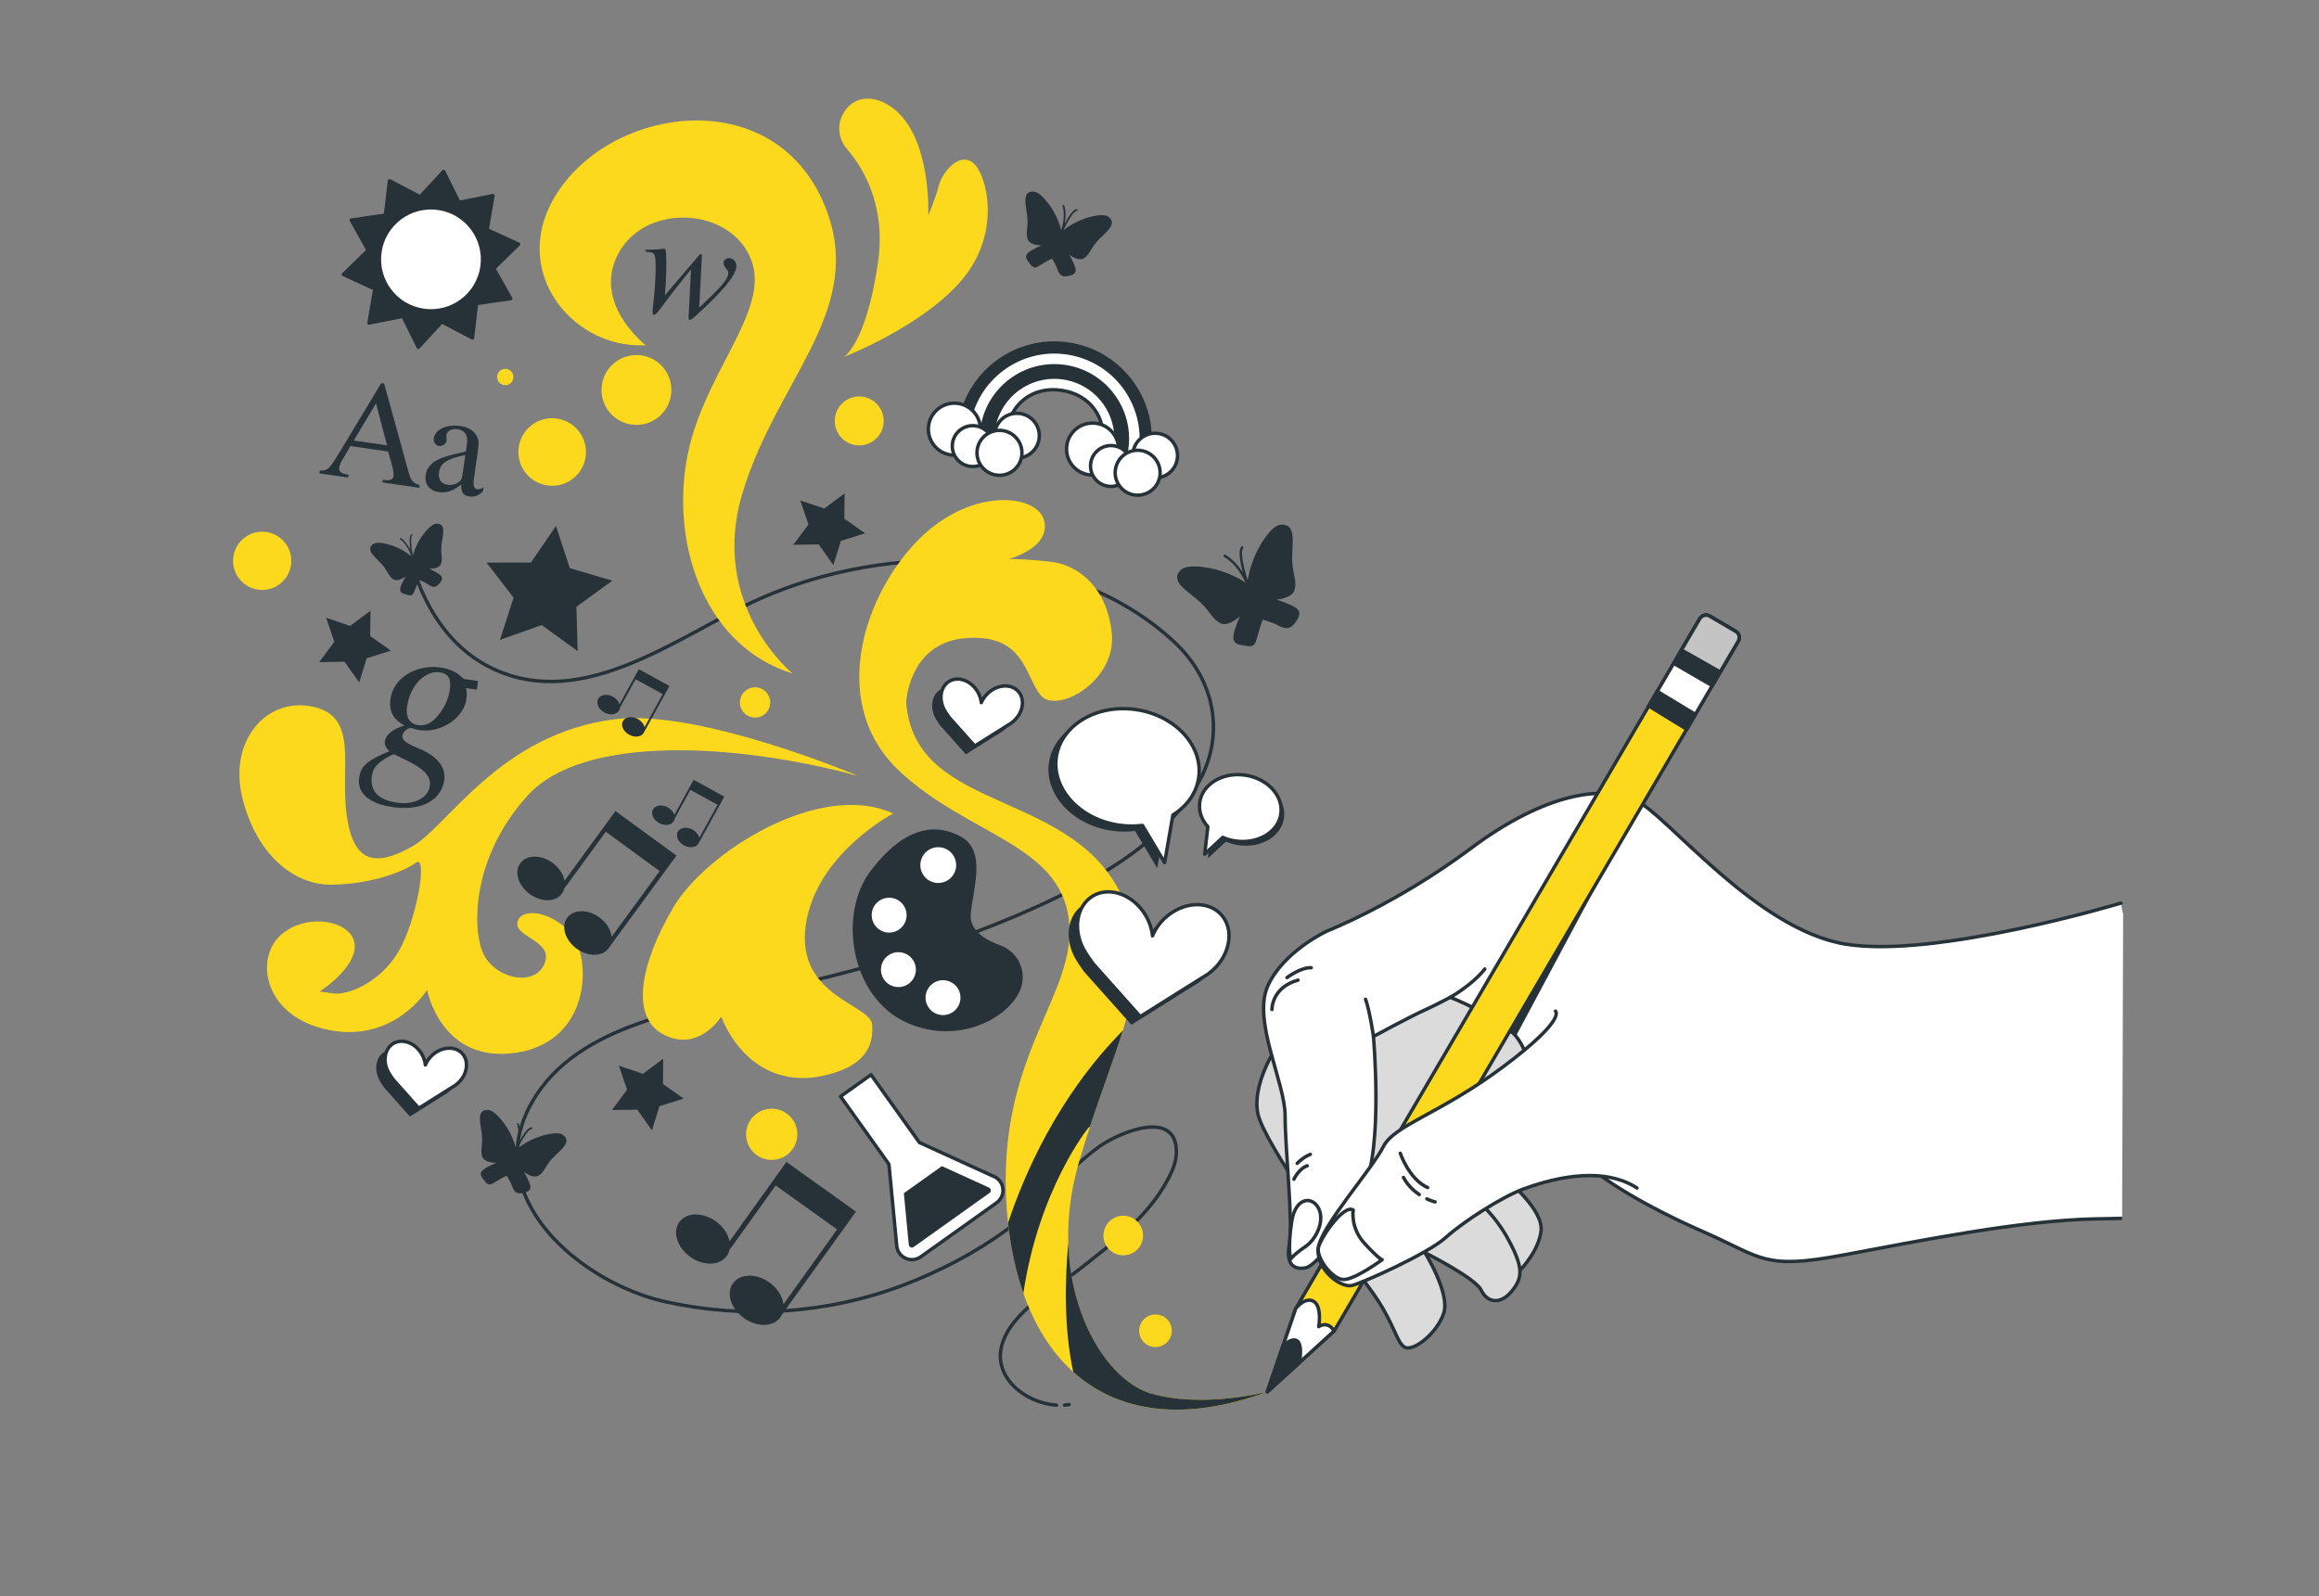 <svg width="674" height="464" viewBox="0 0 674 464" fill="none" xmlns="http://www.w3.org/2000/svg">
<rect x="0" y="0" width="674" height="464" fill="#808080" stroke="none"/>
<g clip-path="url(#clip0_590_5276)">
<path d="M119.573 163.185C119.695 163.632 119.818 164.078 119.95 164.518" stroke="#263238" stroke-linecap="round" stroke-linejoin="round"/>
<path d="M121.409 168.909C125.444 179.654 132.521 189.316 143.131 194.345C170.065 207.121 197.739 184.312 221.078 173.965C258.091 157.552 310.113 157.693 341.227 186.563C353.054 197.535 356.329 213.491 348.191 227.783C341.666 239.247 329.821 248.553 318.453 254.942C289.223 271.375 256.679 280.49 224.195 287.952C200.913 293.305 167.739 297.335 154.627 320.422C138.889 348.132 168.996 373.041 193.391 378.432C216.366 383.506 240.453 381.955 262.484 373.622C272.973 369.645 283.463 364.231 292.518 357.566C302.221 350.424 309.557 340.589 319.294 333.471C324.868 329.393 341.802 322.089 341.908 334.76C341.929 337.47 340.909 340.076 339.658 342.472C333.865 353.649 323.549 361.225 313.896 368.859C306.415 374.772 294.079 381.077 291.221 390.931C288.451 400.5 298.191 407.942 307.073 408.503" stroke="#263238" stroke-linecap="round" stroke-linejoin="round"/>
<path d="M309.382 408.481C309.845 408.445 310.301 408.39 310.752 408.305" stroke="#263238" stroke-linecap="round" stroke-linejoin="round"/>
<path d="M364.107 187.695C363.418 188.006 362.519 187.83 361.801 187.689C361.556 187.644 361.321 187.592 361.118 187.572C360.567 187.511 358.885 187.325 358.509 185.917C358.157 184.597 359.458 181.276 360.367 179.176C358.905 180.449 356.574 182.045 354.78 181.208C353.372 180.548 352.532 179.447 351.549 178.167C350.639 176.972 349.61 175.619 347.854 174.2C347.436 173.86 347.008 173.527 346.598 173.197C344.226 171.325 342.172 169.704 342.101 167.929C342.066 167.131 342.433 166.4 343.21 165.672C344.287 164.679 346.594 164.414 350.054 164.894C354.401 165.502 358.692 167.147 362.485 169.663C363.098 165.15 364.689 160.843 367.103 157.178C369.028 154.254 370.746 152.7 372.206 152.546C373.258 152.436 374.057 152.654 374.633 153.195C375.914 154.415 375.781 157.019 375.625 160.048C375.596 160.576 375.566 161.104 375.553 161.652C375.47 163.908 375.799 165.58 376.1 167.051C376.424 168.628 376.694 169.993 376.264 171.489C375.71 173.388 372.977 174.086 371.054 174.341C373.232 175.038 376.594 176.259 377.347 177.385C378.101 178.502 377.189 179.91 376.889 180.371C375.906 181.881 374.842 183.175 372.591 182.337C372.111 182.165 371.669 181.934 371.235 181.703C370.792 181.471 370.374 181.262 369.931 181.095C368.956 180.74 368.002 180.425 367.091 180.135C366.691 180.647 365.938 183.282 365.533 184.727C365.141 186.089 364.935 186.806 364.787 187.055C364.602 187.365 364.368 187.564 364.09 187.683L364.107 187.695Z" fill="#263238"/>
<path d="M362.945 170.616C362.945 170.616 362.925 170.622 362.915 170.63C362.728 170.696 362.527 170.602 362.46 170.415C362.441 170.356 360.236 164.467 355.778 161.911C355.605 161.812 355.543 161.597 355.642 161.425C355.742 161.253 355.956 161.19 356.128 161.29C358.38 162.575 360.064 164.629 361.214 166.428C360.441 163.563 359.781 160.043 360.773 158.926C360.907 158.777 361.133 158.763 361.282 158.896C361.431 159.03 361.445 159.256 361.311 159.404C360.264 160.579 361.875 166.635 363.13 170.176C363.188 170.352 363.104 170.545 362.944 170.625L362.945 170.616Z" fill="#263238"/>
<path d="M300.47 77.718C299.945 77.54 299.556 76.998 299.253 76.572C299.144 76.426 299.043 76.281 298.947 76.173C298.683 75.865 297.883 74.937 298.382 74.001C298.844 73.125 301.182 71.997 302.706 71.339C301.293 71.294 299.265 70.983 298.728 69.655C298.308 68.615 298.408 67.602 298.519 66.442C298.628 65.357 298.749 64.133 298.517 62.504C298.461 62.113 298.404 61.731 298.347 61.35C298.016 59.174 297.726 57.303 298.558 56.322C298.939 55.882 299.492 55.672 300.267 55.672C301.33 55.676 302.69 56.674 304.291 58.65C306.306 61.125 307.77 64.117 308.548 67.337C311.109 65.242 314.091 63.73 317.186 62.982C319.655 62.376 321.34 62.404 322.192 63.04C322.807 63.502 323.125 64.015 323.164 64.59C323.241 65.87 321.883 67.195 320.299 68.722C320.027 68.991 319.746 69.258 319.463 69.535C318.298 70.692 317.651 71.747 317.088 72.674C316.478 73.669 315.942 74.534 314.981 75.114C313.745 75.851 311.944 74.873 310.792 74.053C311.61 75.506 312.79 77.813 312.631 78.789C312.473 79.755 311.3 80.053 310.913 80.147C309.644 80.468 308.436 80.621 307.651 79.07C307.484 78.738 307.366 78.394 307.245 78.069C307.126 77.725 307.004 77.409 306.851 77.107C306.508 76.441 306.153 75.793 305.81 75.193C305.342 75.266 303.643 76.299 302.703 76.864C301.823 77.4 301.354 77.677 301.15 77.732C300.896 77.807 300.674 77.794 300.469 77.727L300.47 77.718Z" fill="#263238"/>
<path d="M308.304 68.058C308.304 68.058 308.295 68.056 308.286 68.055C308.154 67.999 308.091 67.85 308.148 67.718C308.164 67.674 309.911 63.455 308.809 59.889C308.763 59.752 308.85 59.606 308.978 59.559C309.115 59.513 309.261 59.6 309.308 59.728C309.871 61.526 309.752 63.45 309.467 64.977C310.479 63.07 311.87 60.872 312.95 60.766C313.092 60.749 313.216 60.86 313.233 61.003C313.25 61.145 313.138 61.269 312.996 61.286C311.86 61.393 309.714 65.405 308.632 67.918C308.577 68.041 308.438 68.105 308.313 68.059L308.304 68.058Z" fill="#263238"/>
<path d="M141.987 344.323C141.462 344.145 141.072 343.612 140.767 343.195C140.658 343.049 140.556 342.913 140.461 342.796C140.196 342.497 139.395 341.579 139.89 340.67C140.349 339.812 142.683 338.711 144.205 338.063C142.793 338.018 140.765 337.707 140.225 336.397C139.803 335.375 139.899 334.381 140.008 333.239C140.115 332.172 140.233 330.966 139.995 329.374C139.938 328.992 139.881 328.61 139.823 328.238C139.487 326.099 139.192 324.255 140.021 323.301C140.4 322.871 140.953 322.661 141.727 322.67C142.791 322.674 144.151 323.663 145.758 325.603C147.779 328.031 149.249 330.987 150.036 334.143C152.592 332.084 155.567 330.619 158.66 329.888C161.125 329.301 162.811 329.329 163.664 329.956C164.28 330.409 164.6 330.912 164.64 331.478C164.719 332.74 163.366 334.029 161.787 335.528C161.516 335.788 161.235 336.055 160.954 336.323C159.792 337.452 159.148 338.489 158.587 339.398C157.98 340.374 157.447 341.221 156.488 341.783C155.255 342.501 153.453 341.532 152.298 340.731C153.12 342.156 154.306 344.427 154.149 345.385C153.994 346.333 152.822 346.621 152.435 346.715C151.167 347.027 149.96 347.18 149.172 345.647C149.004 345.325 148.884 344.99 148.764 344.655C148.644 344.321 148.522 344.004 148.369 343.702C148.025 343.046 147.669 342.407 147.324 341.816C146.857 341.889 145.162 342.895 144.223 343.45C143.345 343.968 142.876 344.246 142.672 344.3C142.419 344.367 142.196 344.362 141.992 344.286L141.987 344.323Z" fill="#263238"/>
<path d="M149.802 334.856C149.802 334.856 149.793 334.854 149.784 334.853C149.652 334.797 149.59 334.648 149.646 334.516C149.662 334.471 151.397 330.335 150.286 326.834C150.241 326.696 150.326 326.559 150.454 326.512C150.591 326.467 150.737 326.553 150.784 326.681C151.351 328.452 151.237 330.34 150.956 331.839C151.963 329.968 153.347 327.816 154.425 327.719C154.568 327.702 154.692 327.814 154.71 327.947C154.727 328.089 154.616 328.213 154.474 328.221C153.34 328.319 151.204 332.258 150.131 334.716C150.076 334.839 149.936 334.903 149.812 334.857L149.802 334.856Z" fill="#263238"/>
<path d="M119.573 173.031C119.133 173.173 118.597 173.003 118.178 172.867C118.035 172.819 117.892 172.78 117.775 172.744C117.441 172.668 116.438 172.439 116.303 171.561C116.178 170.741 117.204 168.807 117.902 167.592C116.927 168.263 115.392 169.069 114.363 168.435C113.557 167.936 113.12 167.211 112.617 166.364C112.142 165.577 111.618 164.68 110.649 163.691C110.413 163.451 110.184 163.223 109.956 162.994C108.641 161.684 107.506 160.559 107.587 159.479C107.62 158.989 107.895 158.571 108.417 158.189C109.137 157.658 110.557 157.658 112.637 158.191C115.238 158.864 117.731 160.157 119.862 161.957C120.55 159.256 121.817 156.751 123.543 154.685C124.918 153.044 126.065 152.211 126.97 152.22C127.622 152.23 128.091 152.41 128.401 152.781C129.094 153.609 128.83 155.185 128.528 157.018C128.482 157.338 128.418 157.655 128.371 157.984C128.164 159.355 128.249 160.384 128.331 161.301C128.414 162.284 128.487 163.134 128.119 164.005C127.65 165.123 125.946 165.354 124.756 165.378C126.036 165.955 127.988 166.926 128.367 167.662C128.747 168.398 128.092 169.181 127.878 169.44C127.176 170.291 126.44 170.997 125.124 170.34C124.846 170.198 124.59 170.03 124.343 169.864C124.087 169.696 123.85 169.531 123.598 169.402C123.031 169.124 122.472 168.857 121.936 168.621C121.663 168.899 121.019 170.449 120.663 171.303C120.333 172.105 120.15 172.526 120.046 172.67C119.908 172.846 119.754 172.945 119.577 173.004L119.573 173.031Z" fill="#263238"/>
<path d="M120.053 162.573C120.053 162.573 120.044 162.571 120.035 162.57C119.919 162.6 119.799 162.527 119.769 162.41C119.756 162.371 118.828 158.635 116.295 156.777C116.193 156.706 116.176 156.563 116.246 156.471C116.316 156.369 116.459 156.352 116.551 156.422C117.835 157.362 118.713 158.721 119.291 159.896C119.017 158.102 118.865 155.915 119.542 155.303C119.637 155.223 119.766 155.233 119.847 155.319C119.928 155.405 119.918 155.544 119.831 155.625C119.113 156.268 119.669 160.053 120.186 162.302C120.206 162.417 120.153 162.531 120.036 162.561L120.053 162.573Z" fill="#263238"/>
<path d="M143.505 78.024L150.717 70.999L141.575 66.798L143.265 56.878L133.403 58.845L128.941 49.83L122.116 57.218L113.209 52.547L112.031 62.541L102.074 63.99L107.01 72.765L99.798 79.79L108.941 83.982L107.251 93.902L117.113 91.936L121.575 100.95L128.4 93.562L137.316 98.234L138.485 88.239L148.44 86.799L143.505 78.024Z" fill="#263238" stroke="#263238" stroke-linecap="round" stroke-linejoin="round"/>
<path d="M123.119 90.234C131.318 91.416 138.922 85.729 140.102 77.534C141.283 69.338 135.594 61.736 127.395 60.555C119.197 59.374 111.593 65.06 110.412 73.256C109.231 81.451 114.92 89.053 123.119 90.234Z" fill="white" stroke="#263238" stroke-linecap="round" stroke-linejoin="round"/>
<path d="M111.149 140.262L111.264 139.466C112.773 139.684 113.077 139.644 113.623 139.424C113.985 139.308 114.299 138.877 114.353 138.502C114.444 137.871 114.313 136.704 113.98 135.453L112.828 131.264L101.843 129.681L99.225 134.176C98.936 134.694 98.67 135.374 98.597 135.877C98.41 137.176 99.274 137.729 101.286 138.019L101.171 138.815L92.829 137.613L92.944 136.817C95.413 136.921 95.915 136.088 99.23 130.583L110.81 111.383L111.651 111.504L118.561 136.579C119.339 139.473 119.798 140.435 121.947 141.006L121.833 141.801L111.14 140.261L111.149 140.262ZM109.292 117.249L102.812 128.075L112.489 129.47L109.283 117.248L109.292 117.249Z" fill="#263238"/>
<path d="M140.355 142.846C138.873 144.256 137.715 144.519 136.297 144.315C134.742 144.091 133.948 143.118 134.057 140.875L134.011 140.868C131.426 143.062 129.3 143.306 127.498 143.047C124.9 142.673 123.327 140.822 123.727 138.052C124.04 135.875 125.575 134.426 127.369 133.574C128.752 132.914 130.413 132.342 135.404 131.269L135.729 129.01C136.103 126.414 134.891 125.044 133.006 124.773C131.333 124.532 129.937 125.273 129.774 126.407C129.665 127.166 129.894 127.32 129.768 128.198C129.653 128.994 128.679 129.796 127.59 129.639C126.712 129.513 125.903 128.584 126.066 127.45C126.23 126.316 127.085 125.114 128.69 124.403C129.969 123.822 131.807 123.573 133.691 123.845C136.042 124.184 137.537 125.08 138.368 126.441C139.199 127.802 139.237 128.704 138.868 131.264L137.715 139.264C137.438 141.194 137.866 142.105 138.616 142.213C139.284 142.309 139.735 142.159 140.533 141.677L140.364 142.847L140.355 142.846ZM135.25 132.273C132.519 132.822 130.673 133.452 129.483 134.261C128.343 135.039 127.778 135.985 127.591 137.283C127.271 139.505 128.388 140.692 130.016 140.927C130.857 141.048 131.766 140.965 132.545 140.61C133.883 139.944 134.214 139.395 134.389 138.179L135.24 132.272L135.25 132.273Z" fill="#263238"/>
<path d="M135.402 200.035C135.82 201.281 135.671 202.314 135.513 203.411C134.733 208.824 128.052 213.135 122.052 212.27C121.338 212.167 120.643 212.002 120.076 211.79C119.894 211.698 119.766 211.68 119.637 211.661C118.54 211.503 117.128 212.616 116.933 213.969C116.766 215.13 118.383 216.222 121.126 217.335C127.105 219.709 129.659 222.979 129.102 226.847C128.293 232.461 122.732 235.869 114.152 234.633C107.576 233.685 103.712 230.758 104.381 226.113C104.855 222.822 106.331 221.261 113.2 218.368C112.141 217.487 111.703 216.444 111.824 215.603C112.093 213.738 113.854 212.013 117.571 210.906C114.144 209.096 112.996 206.56 113.48 203.205C114.427 196.631 121.517 193.107 128.039 194.047C130.49 194.4 132.538 195.283 134.1 196.759C134.557 197.216 134.867 197.392 135.06 197.419L138.929 197.977L138.566 200.491L135.402 200.035ZM116.682 220.316C115.877 219.939 115.265 219.655 114.589 219.287C114.004 219.203 110.98 221.007 109.917 222.039C108.771 223.124 108.302 224.111 108.088 225.593C107.437 230.109 110.168 232.603 115.336 233.348C120.504 234.092 124.443 231.832 124.918 228.54C125.344 225.578 123.282 223.433 116.692 220.309L116.682 220.316ZM127.772 195.445C123.775 194.87 119.227 199.021 118.308 205.403C117.872 208.429 119.029 210.444 121.48 210.797C123.675 211.114 125.58 210.203 127.507 207.783C129.113 205.774 130.335 203.253 130.725 200.547C131.218 197.127 130.159 195.789 127.772 195.445Z" fill="#263238"/>
<path d="M203.188 89.47C209.667 83.385 211.413 81.378 211.672 79.577C211.745 79.074 211.546 78.7 210.959 77.981C210.382 77.254 210.244 76.72 210.329 76.135C210.425 75.468 211.229 74.939 212.153 75.073C213.406 75.253 214.185 76.392 213.991 77.736C213.605 80.415 209.798 84.869 203.003 91.077L202.562 91.48C201.229 92.697 200.794 93.064 200.419 93.01C200.126 92.967 200.098 92.581 200.172 91.481L200.826 78.322L196.177 84.148C195.246 85.302 194.288 86.573 193.274 87.967C191.349 90.639 190.484 91.587 190.027 91.522C189.652 91.468 189.618 91.117 189.761 89.477L190.146 85.64C190.507 81.968 190.686 77.421 190.473 75.337C190.322 73.728 189.975 73.473 188.759 73.298L187.588 73.129L187.667 72.581C188.996 72.557 190.447 72.598 191.749 72.441C192.316 72.392 192.715 72.281 193.008 72.323C193.465 72.389 193.499 72.478 193.598 73.864C193.772 76.802 193.604 82.116 193.245 85.835L203.13 74.258C203.389 73.95 203.529 73.886 203.739 73.916C203.986 73.952 204.059 74.093 203.993 74.55L203.213 89.492L203.188 89.47Z" fill="#263238"/>
<path d="M346.245 227.68C347.582 218.4 339.401 209.54 327.977 207.894C316.552 206.248 306.202 212.438 304.865 221.718C303.528 230.999 311.709 239.859 323.134 241.505C325.457 241.839 327.735 241.841 329.902 241.575L336.346 252.387L338.755 238.519C342.785 236.011 345.59 232.225 346.244 227.689L346.245 227.68Z" fill="#263238"/>
<path d="M348.392 226.067C349.729 216.787 341.547 207.927 330.123 206.28C318.699 204.634 308.349 210.824 307.012 220.105C305.674 229.385 313.856 238.245 325.28 239.891C327.603 240.226 329.881 240.228 332.049 239.961L338.492 250.773L340.901 236.906C344.932 234.398 347.737 230.611 348.39 226.076L348.392 226.067Z" fill="white" stroke="#263238" stroke-linecap="round" stroke-linejoin="round"/>
<path d="M349.612 234.446C350.373 229.162 356.269 225.634 362.781 226.572C369.294 227.51 373.954 232.559 373.192 237.844C372.431 243.129 366.535 246.657 360.023 245.718C358.696 245.527 357.451 245.161 356.308 244.67L351.05 249.54L351.965 241.571C350.164 239.556 349.24 237.025 349.612 234.446Z" fill="#263238"/>
<path d="M348.696 233.222C349.457 227.938 355.353 224.41 361.865 225.348C368.378 226.287 373.038 231.335 372.276 236.62C371.515 241.905 365.619 245.433 359.107 244.494C357.78 244.303 356.535 243.937 355.392 243.446L350.134 248.316L351.049 240.347C349.248 238.333 348.324 235.801 348.696 233.222Z" fill="white" stroke="#263238" stroke-linecap="round" stroke-linejoin="round"/>
<path d="M334.489 131.591C334.416 132.103 334.323 132.612 334.222 133.12L321.106 131.23C321.233 130.735 321.334 130.227 321.409 129.706C322.599 121.45 316.859 113.791 308.599 112.601C300.34 111.411 292.68 117.139 291.49 125.395C291.415 125.916 291.369 126.432 291.351 126.943L278.235 125.053C278.281 124.537 278.337 124.023 278.411 123.511C280.641 108.031 294.998 97.294 310.483 99.526C325.969 101.757 336.72 116.111 334.489 131.591Z" fill="#263238"/>
<path d="M331.462 131.155C331.387 131.676 331.287 132.175 331.186 132.683L321.106 131.23C321.233 130.735 321.334 130.227 321.409 129.706C322.599 121.45 316.859 113.791 308.599 112.601C300.34 111.411 292.68 117.139 291.49 125.395C291.415 125.916 291.369 126.432 291.351 126.943L281.272 125.491C281.309 124.974 281.363 124.468 281.438 123.947C283.428 110.14 296.236 100.562 310.047 102.552C323.859 104.542 333.451 117.348 331.462 131.155Z" fill="white" stroke="#263238" stroke-linecap="round" stroke-linejoin="round"/>
<path d="M327.94 130.647C327.865 131.168 327.765 131.667 327.655 132.174L321.106 131.23C321.233 130.735 321.334 130.227 321.409 129.706C322.599 121.45 316.859 113.791 308.599 112.601C300.34 111.411 292.68 117.139 291.49 125.395C291.415 125.916 291.369 126.432 291.351 126.943L284.802 126C284.839 125.482 284.884 124.975 284.96 124.454C286.668 112.595 297.677 104.363 309.54 106.072C321.403 107.782 329.649 118.788 327.94 130.647Z" fill="#263238"/>
<path d="M324.19 130.107C324.115 130.628 324.006 131.126 323.895 131.632L320.154 131.093C320.282 130.598 320.383 130.09 320.458 129.569C321.648 121.313 316.734 114.659 308.474 113.469C300.215 112.279 293.686 117.284 292.496 125.54C292.421 126.061 292.375 126.577 292.357 127.088L288.562 126.541C288.59 126.023 288.635 125.516 288.71 124.995C290.121 115.202 299.204 108.41 309 109.821C318.796 111.233 325.601 120.314 324.19 130.107Z" fill="white" stroke="#263238" stroke-linecap="round" stroke-linejoin="round"/>
<path d="M276.303 132.242C280.435 132.837 284.267 129.971 284.863 125.84C285.458 121.71 282.59 117.878 278.458 117.283C274.326 116.688 270.494 119.554 269.898 123.684C269.303 127.815 272.171 131.646 276.303 132.242Z" fill="white" stroke="#263238" stroke-linecap="round" stroke-linejoin="round"/>
<path d="M288.603 130.532C288.135 133.778 285.121 136.032 281.874 135.564C278.627 135.096 276.372 132.084 276.84 128.838C277.308 125.592 280.321 123.338 283.568 123.806C286.815 124.274 289.07 127.287 288.603 130.532Z" fill="white" stroke="#263238" stroke-linecap="round" stroke-linejoin="round"/>
<path d="M302.004 127.592C301.492 131.148 298.196 133.613 294.638 133.101C291.08 132.588 288.613 129.293 289.126 125.736C289.638 122.179 292.934 119.714 296.493 120.227C300.051 120.74 302.517 124.035 302.004 127.592Z" fill="white" stroke="#263238" stroke-linecap="round" stroke-linejoin="round"/>
<path d="M296.954 132.576C296.439 136.151 293.123 138.622 289.556 138.108C285.989 137.594 283.507 134.278 284.02 130.712C284.534 127.146 287.851 124.666 291.419 125.18C294.986 125.694 297.468 129.01 296.954 132.576Z" fill="white" stroke="#263238" stroke-linecap="round" stroke-linejoin="round"/>
<path d="M316.466 138.028C320.599 138.624 324.431 135.758 325.026 131.627C325.621 127.497 322.754 123.665 318.622 123.07C314.489 122.474 310.657 125.34 310.062 129.471C309.467 133.602 312.334 137.433 316.466 138.028Z" fill="white" stroke="#263238" stroke-linecap="round" stroke-linejoin="round"/>
<path d="M328.775 136.321C328.308 139.567 325.294 141.82 322.047 141.352C318.8 140.885 316.545 137.872 317.013 134.626C317.48 131.38 320.494 129.126 323.741 129.594C326.988 130.062 329.243 133.075 328.775 136.321Z" fill="white" stroke="#263238" stroke-linecap="round" stroke-linejoin="round"/>
<path d="M342.168 133.378C341.655 136.935 338.359 139.4 334.801 138.888C331.243 138.375 328.777 135.08 329.289 131.523C329.802 127.966 333.098 125.501 336.656 126.014C340.214 126.526 342.68 129.822 342.168 133.378Z" fill="white" stroke="#263238" stroke-linecap="round" stroke-linejoin="round"/>
<path d="M337.118 138.363C336.602 141.938 333.287 144.409 329.719 143.895C326.152 143.381 323.67 140.065 324.184 136.499C324.698 132.933 328.015 130.453 331.582 130.967C335.149 131.481 337.631 134.797 337.118 138.363Z" fill="white" stroke="#263238" stroke-linecap="round" stroke-linejoin="round"/>
<path d="M288.919 342.049L267.209 332.145L253.158 312.443L244.303 318.755L258.354 338.457L260.63 362.192C260.953 365.589 264.835 367.352 267.613 365.373L289.651 349.667C292.429 347.688 292.022 343.448 288.921 342.03L288.919 342.049Z" fill="white" stroke="#263238" stroke-linecap="round" stroke-linejoin="round"/>
<path d="M273.756 339.005L262.696 346.885L264.132 361.866C264.173 362.292 264.442 362.499 264.651 362.604C264.87 362.7 265.197 362.766 265.55 362.518L287.588 346.813C287.941 346.565 287.981 346.225 287.959 345.989C287.937 345.752 287.825 345.428 287.44 345.251L273.747 339.004L273.756 339.005Z" fill="#263238"/>
<path d="M297.075 285.89C297.991 281.16 295.279 276.457 290.742 274.833C287.164 273.552 281.78 270.807 282.136 265.939C282.658 258.688 286.881 247.518 279.377 243.292C271.872 239.065 262.776 240.377 253.089 253.112C243.402 265.846 247.257 289.959 263.486 297.271C279.714 304.584 295.299 294.529 297.031 286.136C297.043 286.053 297.064 285.973 297.077 285.881L297.075 285.89Z" fill="#263238"/>
<path d="M271.883 257.136C275 257.585 277.89 255.423 278.339 252.307C278.788 249.192 276.625 246.302 273.509 245.853C270.392 245.404 267.501 247.565 267.052 250.681C266.603 253.797 268.766 256.686 271.883 257.136Z" fill="white" stroke="#263238" stroke-linecap="round" stroke-linejoin="round"/>
<path d="M257.629 271.564C260.675 272.003 263.5 269.89 263.939 266.845C264.378 263.8 262.264 260.976 259.218 260.537C256.172 260.098 253.347 262.211 252.908 265.256C252.469 268.301 254.583 271.125 257.629 271.564Z" fill="white" stroke="#263238" stroke-linecap="round" stroke-linejoin="round"/>
<path d="M260.324 287.399C263.37 287.838 266.195 285.725 266.634 282.68C267.073 279.635 264.959 276.811 261.913 276.372C258.867 275.933 256.042 278.046 255.603 281.091C255.164 284.136 257.278 286.96 260.324 287.399Z" fill="white" stroke="#263238" stroke-linecap="round" stroke-linejoin="round"/>
<path d="M273.285 295.547C276.331 295.986 279.156 293.874 279.595 290.829C280.034 287.784 277.92 284.959 274.874 284.521C271.828 284.082 269.003 286.194 268.564 289.239C268.125 292.284 270.239 295.108 273.285 295.547Z" fill="white" stroke="#263238" stroke-linecap="round" stroke-linejoin="round"/>
<path d="M166.37 139.268C170.714 136.02 171.6 129.866 168.35 125.523C165.1 121.18 158.944 120.293 154.6 123.542C150.256 126.79 149.369 132.944 152.619 137.287C155.869 141.63 162.026 142.517 166.37 139.268Z" fill="#FDD91E"/>
<path d="M149.204 109.943C149.017 111.241 147.814 112.141 146.515 111.954C145.216 111.767 144.316 110.564 144.503 109.266C144.69 107.967 145.893 107.067 147.192 107.255C148.491 107.442 149.391 108.645 149.204 109.943Z" fill="#FDD91E"/>
<path d="M248.71 129.414C252.599 129.974 256.207 127.276 256.767 123.388C257.327 119.5 254.628 115.893 250.739 115.333C246.849 114.773 243.241 117.47 242.681 121.359C242.121 125.247 244.82 128.853 248.71 129.414Z" fill="#FDD91E"/>
<path d="M81.272 169.819C85.016 167.019 85.78 161.716 82.979 157.974C80.178 154.232 74.873 153.468 71.13 156.267C67.387 159.066 66.623 164.369 69.423 168.111C72.224 171.853 77.529 172.618 81.272 169.819Z" fill="#FDD91E"/>
<path d="M226.13 336.972C230.116 335.957 232.523 331.903 231.507 327.919C230.491 323.934 226.435 321.527 222.449 322.542C218.463 323.558 216.056 327.611 217.072 331.596C218.088 335.581 222.144 337.988 226.13 336.972Z" fill="#FDD91E"/>
<path d="M325.645 364.887C328.792 365.34 331.711 363.158 332.164 360.012C332.617 356.866 330.433 353.948 327.286 353.494C324.139 353.041 321.22 355.223 320.767 358.369C320.314 361.515 322.498 364.433 325.645 364.887Z" fill="#FDD91E"/>
<path d="M335.152 391.568C337.743 391.942 340.147 390.144 340.52 387.554C340.893 384.963 339.095 382.56 336.504 382.187C333.912 381.814 331.509 383.611 331.135 386.202C330.762 388.792 332.56 391.195 335.152 391.568Z" fill="#FDD91E"/>
<path d="M223.809 204.84C223.462 207.245 221.234 208.912 218.828 208.565C216.422 208.219 214.755 205.99 215.101 203.586C215.448 201.181 217.677 199.514 220.082 199.861C222.488 200.207 224.155 202.436 223.809 204.84Z" fill="#FDD91E"/>
<path d="M191.459 121.19C195.777 117.611 196.375 111.211 192.795 106.894C189.215 102.578 182.812 101.979 178.495 105.558C174.177 109.136 173.579 115.536 177.159 119.853C180.739 124.17 187.142 124.768 191.459 121.19Z" fill="#FDD91E"/>
<path d="M368.448 404.579C368.448 404.579 349.695 409.539 334.545 405.107C319.397 400.666 303.65 372.255 313.534 338.063C323.419 303.872 335.942 285.835 327.069 262.922C313.826 228.73 265.798 237.415 263.375 204.148C263.375 204.148 264.091 186.668 280.945 185.493C297.799 184.319 297.855 196.498 302.452 202.116C307.057 207.735 324.681 198.104 323.114 183.907C321.546 169.709 312.405 164.332 306.222 163.441C300.039 162.55 293.28 162.482 293.28 162.482C293.28 162.482 305.468 159.282 303.459 151.321C301.449 143.369 280.998 141.318 265.446 158.471C249.895 175.616 241.526 205.517 261.396 224.162C281.258 242.807 307.965 245.301 310.656 267.323C313.345 289.354 289.206 306.615 292.629 351.739C296.052 396.863 323.35 421.18 368.456 404.589L368.448 404.579Z" fill="#FDD91E"/>
<path d="M368.448 404.579C368.448 404.579 349.695 409.539 334.545 405.107C323.007 401.727 311.139 384.431 310.498 361.276C309.541 371.675 309.146 385.954 311.929 398.843C324.945 410.565 344.105 413.54 368.448 404.579Z" fill="#263238"/>
<path d="M316.286 327.914L316.8 327.521C320.308 316.845 323.822 307.813 326.353 299.582C307.314 318.837 297.493 341.893 292.974 355.569C293.787 363.012 295.277 369.844 297.431 375.96C301.956 345.588 316.286 327.914 316.286 327.914Z" fill="#263238"/>
<path d="M249.456 225.578C249.456 225.578 203.294 206.019 178.764 209.083C145.24 213.269 130.054 240.387 119.761 246.118C109.468 251.85 102.773 251.333 100.767 237.072C98.76 222.811 104.464 208.299 90.89 205.438C77.326 202.578 66.444 215.439 70.408 231.793C74.364 248.145 85.219 257.371 96.513 257.197C107.817 257.025 117.353 253.434 120.89 250.789C124.427 248.144 121.189 267.51 115.809 276.656C110.43 285.802 100.895 289.384 96.916 288.811L92.937 288.238C92.937 288.238 103.869 281.245 103.058 274.371C102.248 267.488 88.609 265.074 81.28 272.138C73.95 279.202 76.955 295.865 95.836 299.482C114.706 303.106 124.132 287.776 124.132 287.776C124.132 287.776 128.212 309.551 150.377 305.987C172.542 302.423 172.191 276.669 164.998 270.22C157.804 263.77 150.487 264.526 150.355 268.558C150.221 272.598 161.334 273.742 158.102 280.491C154.871 287.24 143.134 284.196 140.174 276.555C137.213 268.914 137.425 248.654 153.487 231.135C169.54 213.615 213.414 215.877 249.456 225.578Z" fill="#FDD91E"/>
<path d="M259.609 236.505C259.609 236.505 237.185 248.151 234.193 268.915C231.201 289.68 252.979 291.912 253.478 297.845C253.977 303.779 251.696 310.216 238.684 312.849C225.672 315.483 214.948 308.524 209.604 295.584C209.604 295.584 203.156 305.929 193.056 300.862C182.963 295.805 186.132 280.031 195.685 263.824C205.237 247.617 238.463 226.71 259.608 236.514L259.609 236.505Z" fill="#FDD91E"/>
<path d="M230.299 195.761C230.299 195.761 206.083 176.041 215.713 143.615C225.343 111.188 250.302 91.34 240.866 62.933C228.482 25.636 183.01 29.35 164.299 52.806C145.589 76.261 165.384 101.653 187.671 100.356C187.671 100.356 171.839 88.154 179.809 73.53C187.781 58.896 212.402 60.194 218.313 75.475C224.225 90.756 203.563 108.965 199.433 134.521C195.302 160.078 205.679 188.172 230.296 195.779L230.299 195.761Z" fill="#FDD91E"/>
<path d="M244.441 34.431C243.289 37.504 244.089 40.96 246.253 43.437C250.38 48.166 257.649 59.21 255.19 76.271C251.818 99.678 245.373 103.715 245.373 103.715C245.373 103.715 268.302 94.848 279.741 81.162C291.179 67.485 286.848 50.63 282.812 47.342C278.777 44.054 273.843 50.11 272.83 54.024C271.818 57.938 269.792 62.602 269.792 62.602C269.792 62.602 270.825 39.754 259.413 31.352C253.217 26.792 246.786 28.198 244.449 34.441L244.441 34.431Z" fill="#FDD91E"/>
<path d="M352.312 268.257C348.469 264.082 341.188 264.527 336.062 269.257C334.394 270.79 333.173 272.593 332.4 274.46C332.185 272.451 331.513 270.375 330.355 268.435C326.771 262.459 319.912 259.977 315.048 262.888C310.183 265.809 309.136 273.012 312.727 278.999C313.389 280.102 314.117 281.206 315.12 282.545L328.84 297.933L346.818 286.627C347.93 286.031 349.009 285.281 350 284.369C355.124 279.648 356.164 272.434 352.321 268.259L352.312 268.257Z" fill="#263238"/>
<path d="M293.347 203.361C291.279 201.122 287.37 201.361 284.615 203.895C283.721 204.718 283.059 205.687 282.643 206.691C282.528 205.61 282.166 204.494 281.541 203.452C279.613 200.244 275.931 198.911 273.315 200.475C270.7 202.039 270.141 205.916 272.069 209.125C272.422 209.717 272.812 210.314 273.354 211.027L280.725 219.294L290.386 213.22C290.982 212.904 291.563 212.503 292.1 212.011C294.855 209.477 295.414 205.6 293.347 203.361Z" fill="#263238"/>
<path d="M131.766 308.663C129.699 306.423 125.789 306.663 123.034 309.196C122.141 310.02 121.478 310.988 121.063 311.992C120.948 310.912 120.586 309.796 119.961 308.754C118.033 305.545 114.35 304.212 111.735 305.776C109.119 307.341 108.561 311.218 110.489 314.426C110.842 315.018 111.232 315.616 111.774 316.328L119.144 324.596L128.805 318.521C129.402 318.206 129.982 317.804 130.52 317.312C133.275 314.779 133.834 310.902 131.766 308.663Z" fill="#263238"/>
<path d="M354.88 265.856C351.038 261.681 343.756 262.125 338.631 266.856C336.963 268.389 335.741 270.191 334.968 272.059C334.753 270.049 334.081 267.974 332.923 266.033C329.34 260.057 322.48 257.575 317.617 260.487C312.751 263.407 311.704 270.611 315.295 276.597C315.958 277.701 316.686 278.804 317.688 280.143L331.408 295.532L349.386 284.225C350.499 283.629 351.578 282.88 352.568 281.968C357.693 277.246 358.732 270.032 354.89 265.857L354.88 265.856Z" fill="white" stroke="#263238" stroke-linecap="round" stroke-linejoin="round"/>
<path d="M295.916 200.95C293.849 198.711 289.939 198.95 287.184 201.484C286.291 202.307 285.628 203.276 285.213 204.28C285.098 203.199 284.736 202.083 284.111 201.041C282.183 197.833 278.5 196.5 275.885 198.064C273.269 199.628 272.711 203.505 274.638 206.714C274.992 207.306 275.382 207.903 275.924 208.616L283.294 216.883L292.955 210.809C293.551 210.493 294.132 210.092 294.67 209.6C297.425 207.066 297.984 203.189 295.916 200.95Z" fill="white" stroke="#263238" stroke-linecap="round" stroke-linejoin="round"/>
<path d="M134.336 306.252C132.268 304.013 128.359 304.252 125.604 306.786C124.71 307.609 124.048 308.577 123.632 309.581C123.517 308.501 123.155 307.385 122.531 306.343C120.603 303.134 116.92 301.801 114.304 303.366C111.689 304.93 111.13 308.807 113.058 312.015C113.412 312.607 113.802 313.205 114.343 313.918L121.714 322.185L131.375 316.11C131.971 315.795 132.552 315.393 133.09 314.901C135.845 312.368 136.403 308.491 134.336 306.252Z" fill="white" stroke="#263238" stroke-linecap="round" stroke-linejoin="round"/>
<path d="M227.208 382.259L248.768 352.242L248.26 351.879L247.592 351.4L229.741 338.627L228.565 337.786L224.274 343.785L212.024 360.891C211.628 358.781 210.223 356.609 208.023 355.032C204.213 352.309 199.465 352.409 197.419 355.268C195.373 358.128 196.805 362.646 200.612 365.379C204.42 368.111 209.169 368.002 211.215 365.143C211.59 364.618 211.841 364.038 211.995 363.426L225.449 344.635L243.299 357.408L227.707 379.185C227.444 376.926 225.996 374.534 223.626 372.839C219.817 370.115 215.069 370.215 213.023 373.075C210.977 375.935 212.408 380.453 216.216 383.185C220.023 385.918 224.773 385.809 226.819 382.949C226.972 382.729 227.098 382.504 227.216 382.269L227.208 382.259Z" fill="#263238"/>
<path d="M203.217 244.852L210.514 231.596L210.29 231.47L209.996 231.307L202.112 226.988L201.594 226.699L200.139 229.345L195.998 236.896C195.736 236.056 195.06 235.24 194.082 234.707C192.404 233.784 190.478 234.057 189.783 235.319C189.087 236.582 189.897 238.351 191.575 239.274C193.253 240.197 195.179 239.924 195.874 238.661C196.001 238.427 196.073 238.186 196.11 237.93L200.657 229.634L208.541 233.953L203.262 243.571C203.047 242.663 202.336 241.767 201.29 241.187C199.611 240.264 197.686 240.537 196.991 241.799C196.295 243.062 197.105 244.83 198.783 245.753C200.461 246.677 202.387 246.403 203.082 245.141C203.133 245.046 203.175 244.949 203.209 244.842L203.217 244.852Z" fill="#263238"/>
<path d="M187.283 212.691L194.58 199.434L194.355 199.309L194.061 199.145L186.178 194.826L185.659 194.537L184.204 197.183L180.063 204.734C179.802 203.894 179.126 203.078 178.147 202.545C176.469 201.622 174.544 201.895 173.848 203.158C173.153 204.42 173.962 206.189 175.641 207.112C177.319 208.035 179.244 207.762 179.94 206.499C180.067 206.266 180.139 206.024 180.176 205.768L184.723 197.473L192.606 201.791L187.327 211.409C187.113 210.501 186.401 209.605 185.355 209.025C183.677 208.102 181.752 208.375 181.056 209.637C180.361 210.9 181.17 212.668 182.849 213.592C184.527 214.515 186.452 214.241 187.148 212.979C187.199 212.884 187.241 212.787 187.275 212.68L187.283 212.691Z" fill="#263238"/>
<path d="M177.306 275.064L196.608 248.735L196.169 248.41L195.577 247.98L179.916 236.539L178.885 235.784L175.037 241.044L164.071 256.049C163.733 254.18 162.517 252.251 160.583 250.833C157.238 248.391 153.048 248.441 151.221 250.95C149.393 253.458 150.618 257.461 153.955 259.902C157.3 262.344 161.49 262.294 163.317 259.786C163.654 259.33 163.886 258.822 164.02 258.282L176.067 241.799L191.729 253.24L177.762 272.348C177.556 270.349 176.293 268.226 174.206 266.703C170.861 264.261 166.671 264.31 164.844 266.819C163.016 269.328 164.242 273.331 167.578 275.771C170.914 278.212 175.113 278.164 176.941 275.655C177.079 275.47 177.193 275.262 177.297 275.062L177.306 275.064Z" fill="#263238"/>
<path d="M161.593 152.915L165.599 165.159L177.956 168.815L167.537 176.395L167.884 189.278L157.443 181.717L145.301 186.025L149.271 173.763L141.415 163.55L154.302 163.531L161.593 152.915Z" fill="#263238"/>
<path d="M245.487 143.425L245.405 150.796L251.431 155.043L244.393 157.239L242.211 164.279L237.951 158.271L230.579 158.375L234.979 152.458L232.594 145.487L239.585 147.839L245.487 143.425Z" fill="#263238"/>
<path d="M192.762 307.763L192.68 315.134L198.706 319.381L191.667 321.578L189.486 328.618L185.227 322.6L177.854 322.714L182.254 316.796L179.871 309.817L186.86 312.177L192.762 307.763Z" fill="#263238"/>
<path d="M107.673 177.542L107.591 184.912L113.618 189.159L106.579 191.356L104.407 198.397L100.139 192.379L92.765 192.492L97.166 186.574L94.791 179.596L101.771 181.955L107.673 177.542Z" fill="#263238"/>
<g clip-path="url(#clip1_590_5276)">
<path d="M441.827 369.251C441.827 369.251 447.314 363.695 447.905 357.714C448.487 351.731 438.384 343.378 438.384 343.378L428.947 351.399C428.947 351.399 439.788 362.34 441.827 369.251Z" fill="#DBDBDB" stroke="#263238" stroke-linecap="round" stroke-linejoin="round"/>
<path d="M370.835 304.685C370.835 304.685 363.794 315.253 365.598 323.791C367.402 332.33 390.618 364.635 398.025 374.523C405.432 384.419 405.882 390.821 408.51 391.76C411.14 392.689 417.667 387.563 419.603 381.775C421.539 375.988 414.14 364.161 414.14 364.161C414.14 364.161 428.811 371.52 430.504 375.068C432.195 378.625 435.943 379.435 439.274 375.501C442.604 371.566 442.758 368.555 438.629 360.792C434.501 353.029 429.523 349.279 429.523 349.279C429.523 349.279 445.215 338.025 456.61 335.533C468.005 333.04 475.286 316.981 465.228 296.782C455.171 276.573 425.325 271.171 408.472 278.954C391.619 286.726 370.823 304.702 370.823 304.702L370.835 304.685Z" fill="#DBDBDB" stroke="#263238" stroke-linecap="round" stroke-linejoin="round"/>
<path d="M634.96 354.053C634.96 354.053 629.742 353.852 608.427 354.365C587.103 354.876 558.985 360.485 535.724 364.852C512.471 369.229 512.164 365.591 495.294 358.195C478.424 350.799 465.222 342.831 459.712 337.072C454.193 331.311 443.635 310.76 443.635 310.76C443.635 310.76 444.798 306.512 440.593 301.221C436.388 295.93 421.521 289.924 421.521 289.924C421.962 289.652 417.924 291.889 414.678 293.353C409.546 295.665 399.18 301.321 399.18 301.321C399.18 301.321 402.039 333.382 396.424 345.331C390.818 357.282 382.687 367.898 379.559 368.549C376.431 369.199 373.574 367.966 374.735 361.787C375.906 355.609 373.488 334.028 373.507 324.371C373.515 314.721 363.962 296.788 368.452 286.683C372.944 276.569 385.659 270.683 385.659 270.683C385.659 270.683 405.828 262.828 427.477 246.646C449.127 230.455 466.006 228.202 475.31 232.576C484.614 236.95 510.184 270.145 536.33 274.463C562.476 278.781 616.408 262.556 616.408 262.556" fill="white"/>
<path d="M634.96 354.053C634.96 354.053 629.742 353.852 608.427 354.365C587.103 354.876 558.985 360.485 535.724 364.852C512.471 369.229 512.164 365.591 495.294 358.195C478.424 350.799 465.222 342.831 459.712 337.072C454.193 331.311 443.635 310.76 443.635 310.76C443.635 310.76 444.798 306.512 440.593 301.221C436.388 295.93 421.521 289.924 421.521 289.924C421.962 289.652 417.924 291.889 414.678 293.353C409.546 295.665 399.18 301.321 399.18 301.321C399.18 301.321 402.039 333.382 396.424 345.331C390.818 357.282 382.687 367.898 379.559 368.549C376.431 369.199 373.574 367.966 374.735 361.787C375.906 355.609 373.488 334.028 373.507 324.371C373.515 314.721 363.962 296.788 368.452 286.683C372.944 276.569 385.659 270.683 385.659 270.683C385.659 270.683 405.828 262.828 427.477 246.646C449.127 230.455 466.006 228.202 475.31 232.576C484.614 236.95 510.184 270.145 536.33 274.463C562.476 278.781 616.408 262.556 616.408 262.556" stroke="#263238" stroke-linecap="round" stroke-linejoin="round"/>
<path d="M472.448 241.618L440.593 301.221L437.927 299.895L472.448 241.618Z" fill="#263238"/>
<path d="M375.1 366.058C375.1 366.058 375.972 364.737 379.335 362.459C382.697 360.181 385.133 354.745 383.168 351.149C381.202 347.552 376.498 348.256 375.442 355.001C374.213 362.822 375.1 366.058 375.1 366.058Z" fill="white" stroke="#263238" stroke-linecap="round" stroke-linejoin="round"/>
<path d="M399.189 301.322C399.189 301.322 398.082 293.715 396.882 290.509L399.189 301.322Z" fill="white"/>
<path d="M399.189 301.322C399.189 301.322 398.082 293.715 396.882 290.509" stroke="#263238" stroke-linecap="round" stroke-linejoin="round"/>
<path d="M421.521 289.924C421.521 289.924 427.825 286.418 431.536 281.717L421.521 289.924Z" fill="white"/>
<path d="M421.521 289.924C421.521 289.924 427.825 286.418 431.536 281.717" stroke="#263238" stroke-linecap="round" stroke-linejoin="round"/>
<path d="M369.684 293.487C369.684 293.487 369.501 287.114 377.266 284.929" stroke="#263238" stroke-linecap="round" stroke-linejoin="round"/>
<path d="M374.059 284.187C374.059 284.187 378.077 281.182 381.089 281.336" stroke="#263238" stroke-linecap="round" stroke-linejoin="round"/>
<path d="M376.059 342.817C376.059 342.817 377.514 339.713 379.936 338.914" stroke="#263238" stroke-linecap="round" stroke-linejoin="round"/>
<path d="M380.844 335.592C380.844 335.592 379.029 336.198 377.013 338.204" stroke="#263238" stroke-linecap="round" stroke-linejoin="round"/>
<path d="M387.77 386.923L368.363 404.585L376.61 380.397L494.039 179.891C494.633 178.885 495.923 178.548 496.93 179.141L504.446 183.547C505.453 184.14 505.79 185.43 505.197 186.436L387.767 386.941L387.77 386.923Z" fill="#FDD91E" stroke="#263238" stroke-linecap="round" stroke-linejoin="round"/>
<path d="M504.438 183.536L496.922 179.131C495.915 178.538 494.624 178.884 494.032 179.881L479.209 205.194L490.24 211.963L505.199 186.418C505.793 185.412 505.447 184.12 504.449 183.529L504.438 183.536Z" fill="white" stroke="#263238" stroke-linecap="round" stroke-linejoin="round"/>
<path d="M504.438 183.537L496.922 179.131C495.915 178.538 494.624 178.884 494.032 179.881L486.442 192.834L497.635 199.328L505.2 186.418C505.793 185.412 505.447 184.12 504.449 183.529L504.438 183.537Z" fill="#263238" stroke="#263238" stroke-linecap="round" stroke-linejoin="round"/>
<path d="M504.438 183.536L496.922 179.131C495.915 178.538 494.624 178.884 494.032 179.881L488.709 188.96L499.954 195.35L505.192 186.407C505.785 185.401 505.439 184.11 504.441 183.518L504.438 183.536Z" fill="#C4C4C4" stroke="#263238" stroke-linecap="round" stroke-linejoin="round"/>
<path d="M492.743 207.685L481.672 200.994L479.207 205.203L490.24 211.964L492.743 207.685Z" fill="#263238" stroke="#263238" stroke-linecap="round" stroke-linejoin="round"/>
<path d="M387.77 386.923C385.777 383.78 383.282 385.67 383.282 385.67C383.282 385.67 384.316 379.855 381.835 378.35C379.364 376.836 376.601 380.396 376.601 380.396L368.354 404.584L387.761 386.922L387.77 386.923Z" fill="white" stroke="#263238" stroke-linecap="round" stroke-linejoin="round"/>
<path d="M376.924 389.756C375.902 389.133 374.384 389.951 372.957 391.108L368.363 404.585L377.69 396.101C378.102 393.501 378.228 390.551 376.924 389.756Z" fill="#263238" stroke="#263238" stroke-linecap="round" stroke-linejoin="round"/>
<path d="M452.087 293.955C452.087 293.955 455.415 296.264 436.956 310.068C418.497 323.872 405.247 326.993 402.039 333.382C398.83 339.779 384.083 356.395 383.179 362.668C382.276 368.94 389.698 374.583 393.029 373.691C396.36 372.799 414.94 364.5 420.187 359.768C425.444 355.038 436.531 347.946 442.809 345.649C449.087 343.353 464.911 338.315 475.78 345.369" fill="white"/>
<path d="M452.087 293.955C452.087 293.955 455.415 296.264 436.956 310.068C418.497 323.872 405.247 326.993 402.039 333.382C398.83 339.779 384.083 356.395 383.179 362.668C382.276 368.94 389.698 374.583 393.029 373.691C396.36 372.799 414.94 364.5 420.187 359.768C425.444 355.038 436.531 347.946 442.809 345.649C449.087 343.353 464.911 338.315 475.78 345.369" stroke="#263238" stroke-linecap="round" stroke-linejoin="round"/>
<path d="M393.301 351.778C393.301 351.778 392.383 356.985 396.678 361.58C401.021 366.237 401.705 366.224 401.705 366.224C401.705 366.224 393.641 372.164 390.354 371.971C387.068 371.777 382.503 365.548 383.189 362.669C383.865 359.789 390.523 349.997 393.302 351.769L393.301 351.778Z" fill="white" stroke="#263238" stroke-linecap="round" stroke-linejoin="round"/>
<path d="M406.986 335.271C406.986 335.271 409.487 342.799 414.932 345.245" stroke="#263238" stroke-linecap="round" stroke-linejoin="round"/>
<path d="M412.491 347.282C410.866 346.189 409.136 344.587 407.906 342.3" stroke="#263238" stroke-linecap="round" stroke-linejoin="round"/>
<path d="M417.094 349.42C417.094 349.42 416.101 349.184 414.71 348.535" stroke="#263238" stroke-linecap="round" stroke-linejoin="round"/>
</g>
</g>
<defs>
<clipPath id="clip0_590_5276">
<rect width="626.046" height="378.157" fill="white" transform="translate(53.93) rotate(8.199)"/>
</clipPath>
<clipPath id="clip1_590_5276">
<rect width="281.503" height="264.354" fill="white" transform="translate(335.932 157.976) rotate(0.192)"/>
</clipPath>
</defs>
</svg>
